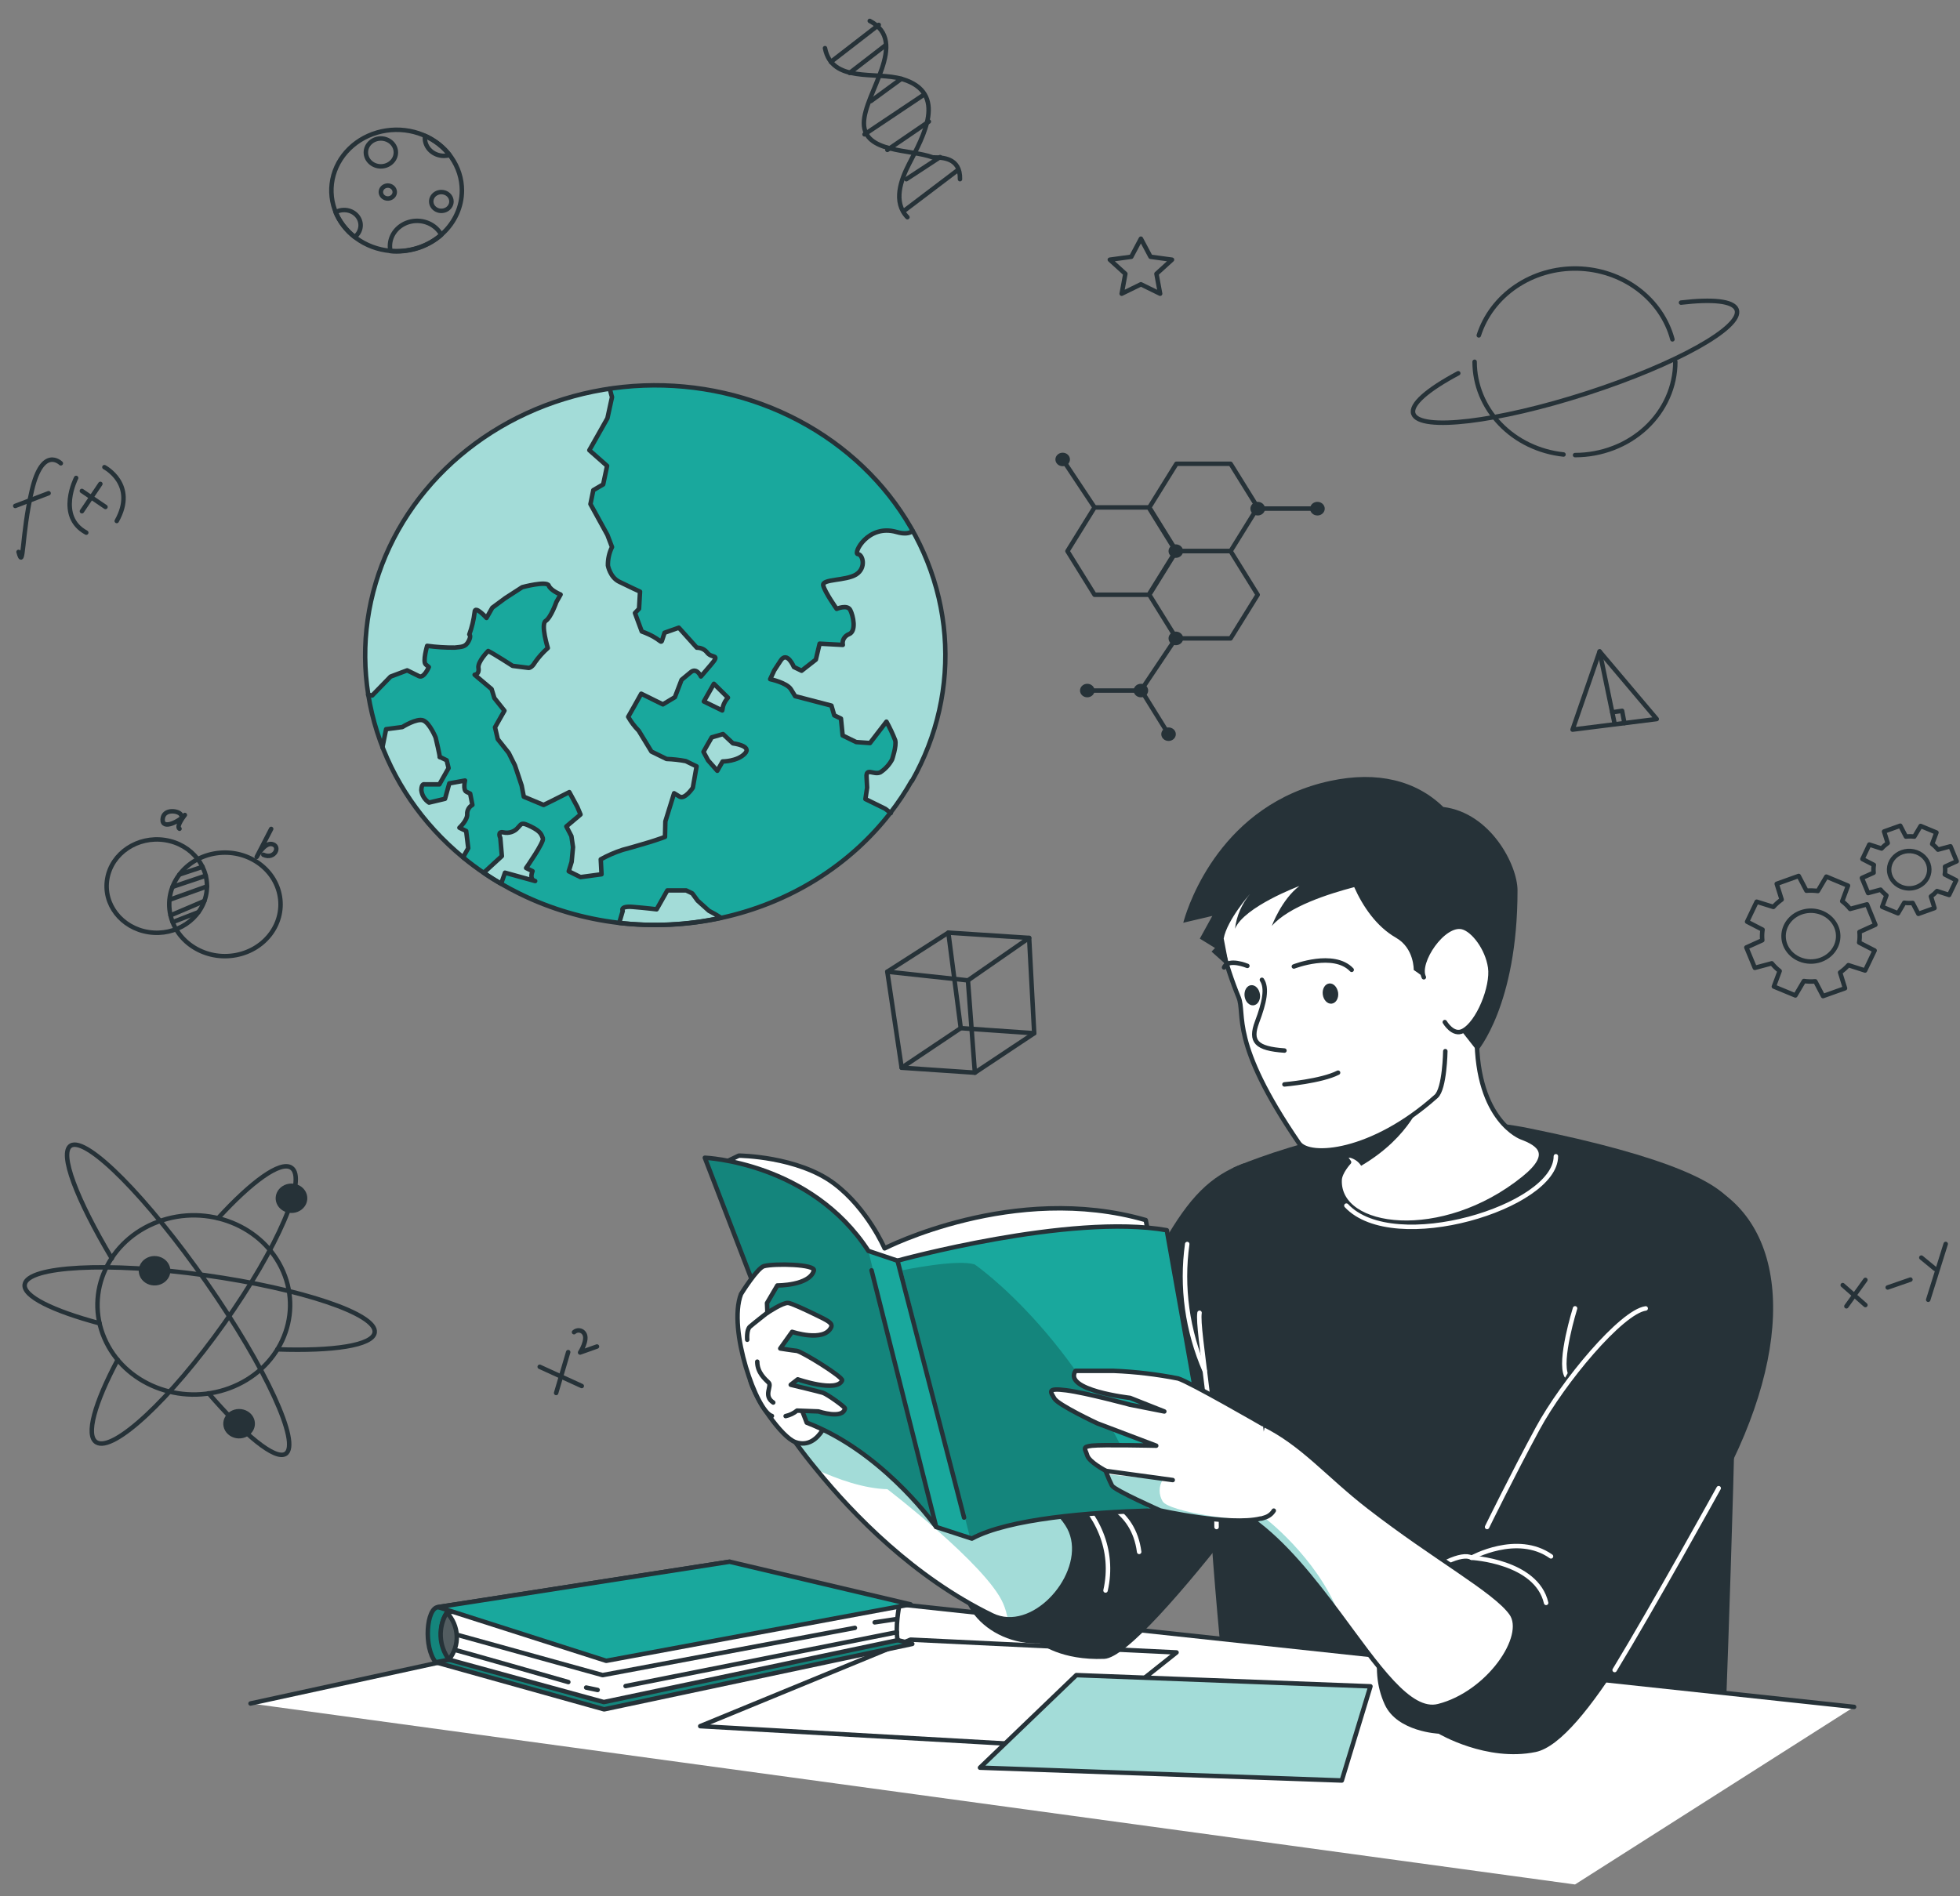 <svg width="652" height="631" viewBox="0 0 652 631" fill="none" xmlns="http://www.w3.org/2000/svg">
<rect x="0" y="0" width="652" height="631" fill="#808080" stroke="none"/>
<path d="M6.171 183.647C7.977 190.31 7.089 178.052 10.623 163.075C14.157 148.098 20.231 154.162 20.231 154.162" stroke="#263238" stroke-width="1.488" stroke-linecap="round" stroke-linejoin="round"/>
<path d="M5.07 168.342L16.162 164.114" stroke="#263238" stroke-width="1.488" stroke-linecap="round" stroke-linejoin="round"/>
<path d="M25.326 159.031C25.326 159.031 18.701 171.845 28.692 177.226" stroke="#263238" stroke-width="1.488" stroke-linecap="round" stroke-linejoin="round"/>
<path d="M34.734 155.444C34.734 155.444 45.688 161.139 38.834 173.354" stroke="#263238" stroke-width="1.488" stroke-linecap="round" stroke-linejoin="round"/>
<path d="M27.238 163.359L35.086 168.684" stroke="#263238" stroke-width="1.488" stroke-linecap="round" stroke-linejoin="round"/>
<path d="M33.388 161.01L27.253 170.108" stroke="#263238" stroke-width="1.488" stroke-linecap="round" stroke-linejoin="round"/>
<path d="M68.632 297.362C70.125 288.897 63.961 280.909 54.865 279.519C45.768 278.13 37.184 283.866 35.691 292.331C34.198 300.796 40.362 308.785 49.459 310.174C58.555 311.563 67.139 305.827 68.632 297.362Z" stroke="#263238" stroke-width="1.488" stroke-linecap="round" stroke-linejoin="round"/>
<path d="M78.533 317.797C88.548 315.886 95.002 306.781 92.948 297.461C90.894 288.141 81.11 282.135 71.095 284.047C61.079 285.958 54.626 295.063 56.68 304.383C58.734 313.703 68.518 319.709 78.533 317.797Z" stroke="#263238" stroke-width="1.488" stroke-linecap="round" stroke-linejoin="round"/>
<path d="M67.367 288.43L59.687 290.978" stroke="#263238" stroke-width="1.488" stroke-linecap="round" stroke-linejoin="round"/>
<path d="M68.438 291.377L57.392 295.093" stroke="#263238" stroke-width="1.488" stroke-linecap="round" stroke-linejoin="round"/>
<path d="M68.851 294.936L56.52 299.35" stroke="#263238" stroke-width="1.488" stroke-linecap="round" stroke-linejoin="round"/>
<path d="M67.979 299.791L56.734 304.574" stroke="#263238" stroke-width="1.488" stroke-linecap="round" stroke-linejoin="round"/>
<path d="M65.99 303.521L57.453 306.824" stroke="#263238" stroke-width="1.488" stroke-linecap="round" stroke-linejoin="round"/>
<path d="M60.222 271.175C59.748 269.751 54.332 268.869 54.103 272.599C53.873 276.329 59.809 273.225 61.492 271.175C61.492 271.175 58.432 275.005 59.717 275.759" stroke="#263238" stroke-width="1.488" stroke-linecap="round" stroke-linejoin="round"/>
<path d="M90.208 275.816L85.404 285.113C85.404 285.113 87.806 280.457 90.376 280.842C93.543 281.369 91.432 286.195 87.607 284.415" stroke="#263238" stroke-width="1.488" stroke-linecap="round" stroke-linejoin="round"/>
<path d="M612.986 427.609L620.529 434.243" stroke="#263238" stroke-width="1.488" stroke-linecap="round" stroke-linejoin="round"/>
<path d="M620.529 425.872L614.21 434.656" stroke="#263238" stroke-width="1.488" stroke-linecap="round" stroke-linejoin="round"/>
<path d="M627.949 428.392L635.506 425.772" stroke="#263238" stroke-width="1.488" stroke-linecap="round" stroke-linejoin="round"/>
<path d="M639.132 418.455L643.722 422.228" stroke="#263238" stroke-width="1.488" stroke-linecap="round" stroke-linejoin="round"/>
<path d="M647.24 413.913L641.427 432.478" stroke="#263238" stroke-width="1.488" stroke-linecap="round" stroke-linejoin="round"/>
<path d="M295.167 323.324L315.469 310.326L342.349 312.077L344.032 343.797L324.296 356.923L299.94 355.272L295.167 323.324Z" stroke="#263238" stroke-width="1.488" stroke-linecap="round" stroke-linejoin="round"/>
<path d="M299.94 355.272L319.6 342.103L344.032 343.797" stroke="#263238" stroke-width="1.488" stroke-linecap="round" stroke-linejoin="round"/>
<path d="M319.6 342.103L315.469 310.326" stroke="#263238" stroke-width="1.488" stroke-linecap="round" stroke-linejoin="round"/>
<path d="M295.167 323.324L321.986 326.214L342.349 312.077" stroke="#263238" stroke-width="1.488" stroke-linecap="round" stroke-linejoin="round"/>
<path d="M321.986 326.214L324.296 356.923" stroke="#263238" stroke-width="1.488" stroke-linecap="round" stroke-linejoin="round"/>
<path d="M532.116 216.762L523.121 242.772L551.118 239.256L532.116 216.762Z" stroke="#263238" stroke-width="1.488" stroke-linecap="round" stroke-linejoin="round"/>
<path d="M532.116 216.762L537.119 240.865" stroke="#263238" stroke-width="1.488" stroke-linecap="round" stroke-linejoin="round"/>
<path d="M536.324 237.007L539.598 236.522L540.362 240.608" stroke="#263238" stroke-width="1.488" stroke-linecap="round" stroke-linejoin="round"/>
<path d="M179.538 454.787L193.522 461.18" stroke="#263238" stroke-width="1.488" stroke-linecap="round" stroke-linejoin="round"/>
<path d="M189.008 449.904L185 463.5" stroke="#263238" stroke-width="1.488" stroke-linecap="round" stroke-linejoin="round"/>
<path d="M190.951 443.27C191.181 443.049 191.462 442.881 191.774 442.779C192.086 442.678 192.419 442.646 192.746 442.686C193.073 442.727 193.386 442.838 193.659 443.011C193.932 443.184 194.157 443.414 194.317 443.682C195.725 445.733 192.971 450.032 192.971 450.032L198.585 448.039" stroke="#263238" stroke-width="1.488" stroke-linecap="round" stroke-linejoin="round"/>
<path d="M289.323 6.954C302.679 13.944 287.38 31.028 287.38 40.994C287.38 50.96 302.679 49.536 310.328 52.383C313.388 52.383 319.508 52.383 319.339 59.616" stroke="#263238" stroke-width="1.488" stroke-linecap="round" stroke-linejoin="round"/>
<path d="M274.437 16.023C276.763 27.796 291.266 23.625 300.17 26.316C315.469 30.943 306.978 45.635 302.419 54.519C299.68 59.815 296.957 67.247 301.853 72.272" stroke="#263238" stroke-width="1.488" stroke-linecap="round" stroke-linejoin="round"/>
<path d="M276.396 20.593L292.322 8.278" stroke="#263238" stroke-width="1.488" stroke-linecap="round" stroke-linejoin="round"/>
<path d="M282.637 24.266L294.632 15.012" stroke="#263238" stroke-width="1.488" stroke-linecap="round" stroke-linejoin="round"/>
<path d="M289.69 33.634L299.818 26.23" stroke="#263238" stroke-width="1.488" stroke-linecap="round" stroke-linejoin="round"/>
<path d="M287.594 44.71L307.391 31.47" stroke="#263238" stroke-width="1.488" stroke-linecap="round" stroke-linejoin="round"/>
<path d="M295.183 49.878L308.982 40.453" stroke="#263238" stroke-width="1.488" stroke-linecap="round" stroke-linejoin="round"/>
<path d="M301.057 69.909L318.299 56.84" stroke="#263238" stroke-width="1.488" stroke-linecap="round" stroke-linejoin="round"/>
<path d="M301.486 59.63L312.73 52.27" stroke="#263238" stroke-width="1.488" stroke-linecap="round" stroke-linejoin="round"/>
<path d="M76.364 461.879C92.792 455.765 100.783 438.415 94.212 423.128C87.641 407.841 68.998 400.405 52.57 406.52C36.142 412.634 28.152 429.983 34.722 445.271C41.293 460.558 59.937 467.994 76.364 461.879Z" stroke="#263238" stroke-width="1.488" stroke-linecap="round" stroke-linejoin="round"/>
<path d="M72.523 405.357C83.691 393.156 93.191 386.251 96.848 388.5C102.417 391.903 92.427 415.138 74.542 440.379C56.658 465.621 37.641 483.332 32.072 479.915C28.401 477.68 31.491 466.831 39.14 452.467" stroke="#263238" stroke-width="1.488" stroke-linecap="round" stroke-linejoin="round"/>
<path d="M33.113 440.323C17.538 436.151 7.594 431.282 8.221 427.396C9.124 421.245 36.035 419.822 68.178 424.306C100.321 428.791 125.594 437.29 124.631 443.412C123.942 447.683 110.862 449.633 92.273 448.979" stroke="#263238" stroke-width="1.488" stroke-linecap="round" stroke-linejoin="round"/>
<path d="M37.197 418.725C25.448 398.993 19.573 383.603 23.551 381.197C28.783 378.051 49.008 398.466 68.728 426.755C88.449 455.043 100.183 480.613 94.966 483.773C91.508 485.852 81.488 477.623 69.386 463.614" stroke="#263238" stroke-width="1.488" stroke-linecap="round" stroke-linejoin="round"/>
<path d="M101.361 401.399C100.79 402.208 99.975 402.842 99.018 403.221C98.06 403.599 97.004 403.705 95.982 403.525C94.96 403.345 94.018 402.887 93.276 402.21C92.533 401.532 92.023 400.665 91.809 399.718C91.596 398.77 91.689 397.786 92.077 396.887C92.464 395.989 93.129 395.218 93.988 394.672C94.846 394.125 95.859 393.827 96.899 393.816C97.939 393.804 98.959 394.08 99.831 394.608C100.412 394.96 100.912 395.415 101.303 395.947C101.694 396.478 101.969 397.077 102.111 397.708C102.253 398.339 102.26 398.99 102.131 399.623C102.003 400.257 101.741 400.86 101.361 401.399Z" fill="#263238"/>
<path d="M83.936 476.413C83.365 477.222 82.55 477.856 81.592 478.234C80.635 478.613 79.579 478.719 78.557 478.539C77.535 478.359 76.593 477.901 75.85 477.224C75.108 476.546 74.598 475.679 74.384 474.732C74.171 473.784 74.264 472.799 74.651 471.901C75.039 471.003 75.704 470.232 76.562 469.685C77.421 469.139 78.434 468.841 79.474 468.83C80.514 468.818 81.534 469.094 82.406 469.622C82.986 469.974 83.487 470.428 83.878 470.96C84.269 471.492 84.544 472.091 84.686 472.722C84.828 473.353 84.835 474.004 84.706 474.637C84.577 475.27 84.316 475.874 83.936 476.413Z" fill="#263238"/>
<path d="M55.816 425.516C55.246 426.326 54.43 426.959 53.473 427.338C52.516 427.716 51.459 427.822 50.438 427.642C49.416 427.462 48.474 427.005 47.731 426.327C46.989 425.649 46.478 424.782 46.265 423.835C46.051 422.888 46.144 421.903 46.532 421.005C46.92 420.107 47.585 419.335 48.443 418.789C49.301 418.242 50.314 417.944 51.354 417.933C52.394 417.922 53.415 418.197 54.286 418.725C55.456 419.438 56.273 420.553 56.56 421.826C56.847 423.1 56.58 424.427 55.816 425.516Z" fill="#263238"/>
<path d="M391.336 212.42H409.358L418.369 197.898L409.358 183.376H391.336L382.325 197.898L391.336 212.42Z" stroke="#263238" stroke-width="1.488" stroke-linecap="round" stroke-linejoin="round"/>
<path d="M388.72 244.296L379.709 229.774H361.687" stroke="#263238" stroke-width="1.488" stroke-linecap="round" stroke-linejoin="round"/>
<path d="M364.104 197.898H382.126L391.137 183.376L382.126 168.841H364.104L355.093 183.376L364.104 197.898Z" stroke="#263238" stroke-width="1.488" stroke-linecap="round" stroke-linejoin="round"/>
<path d="M391.336 183.376H409.358L418.369 168.841L409.358 154.319H391.336L382.325 168.841L391.336 183.376Z" stroke="#263238" stroke-width="1.488" stroke-linecap="round" stroke-linejoin="round"/>
<path d="M391.137 185.626C392.472 185.626 393.554 184.619 393.554 183.376C393.554 182.134 392.472 181.127 391.137 181.127C389.802 181.127 388.72 182.134 388.72 183.376C388.72 184.619 389.802 185.626 391.137 185.626Z" fill="#263238"/>
<path d="M353.502 155.131C354.837 155.131 355.919 154.124 355.919 152.881C355.919 151.639 354.837 150.632 353.502 150.632C352.167 150.632 351.085 151.639 351.085 152.881C351.085 154.124 352.167 155.131 353.502 155.131Z" fill="#263238"/>
<path d="M386.303 244.296C386.303 243.851 386.444 243.416 386.71 243.046C386.976 242.676 387.353 242.388 387.795 242.218C388.237 242.047 388.723 242.003 389.192 242.09C389.66 242.176 390.091 242.391 390.429 242.705C390.767 243.02 390.997 243.421 391.091 243.857C391.184 244.293 391.136 244.746 390.953 245.157C390.77 245.568 390.46 245.919 390.063 246.166C389.665 246.413 389.198 246.545 388.72 246.545C388.403 246.545 388.088 246.487 387.795 246.374C387.502 246.261 387.235 246.095 387.011 245.886C386.786 245.678 386.608 245.43 386.487 245.157C386.365 244.884 386.303 244.591 386.303 244.296Z" fill="#263238"/>
<path d="M361.687 232.024C363.022 232.024 364.104 231.017 364.104 229.774C364.104 228.532 363.022 227.525 361.687 227.525C360.352 227.525 359.27 228.532 359.27 229.774C359.27 231.017 360.352 232.024 361.687 232.024Z" fill="#263238"/>
<path d="M435.81 169.253C435.81 168.805 435.953 168.367 436.221 167.994C436.489 167.622 436.87 167.332 437.315 167.161C437.76 166.99 438.25 166.946 438.723 167.034C439.195 167.123 439.628 167.34 439.968 167.658C440.307 167.976 440.538 168.381 440.63 168.821C440.722 169.261 440.672 169.716 440.485 170.13C440.299 170.543 439.985 170.896 439.583 171.143C439.181 171.39 438.709 171.52 438.227 171.517C437.908 171.517 437.593 171.458 437.299 171.345C437.004 171.231 436.737 171.064 436.512 170.853C436.288 170.643 436.11 170.393 435.989 170.119C435.869 169.844 435.808 169.55 435.81 169.253Z" fill="#263238"/>
<path d="M379.525 232.024C380.86 232.024 381.943 231.017 381.943 229.774C381.943 228.532 380.86 227.525 379.525 227.525C378.19 227.525 377.108 228.532 377.108 229.774C377.108 231.017 378.19 232.024 379.525 232.024Z" fill="#263238"/>
<path d="M415.952 169.253C415.952 168.806 416.095 168.368 416.362 167.996C416.629 167.624 417.009 167.333 417.453 167.162C417.898 166.991 418.387 166.946 418.859 167.033C419.331 167.121 419.764 167.336 420.104 167.653C420.445 167.969 420.676 168.373 420.77 168.812C420.864 169.251 420.816 169.706 420.632 170.12C420.448 170.533 420.136 170.887 419.736 171.136C419.336 171.384 418.866 171.517 418.384 171.517C417.739 171.517 417.121 171.279 416.664 170.854C416.208 170.43 415.952 169.854 415.952 169.253Z" fill="#263238"/>
<path d="M388.72 212.434C388.717 211.985 388.857 211.545 389.123 211.171C389.39 210.796 389.769 210.504 390.214 210.331C390.66 210.158 391.15 210.112 391.623 210.199C392.097 210.286 392.531 210.502 392.872 210.819C393.214 211.136 393.446 211.541 393.539 211.981C393.632 212.422 393.583 212.878 393.397 213.292C393.211 213.707 392.897 214.06 392.494 214.308C392.092 214.555 391.62 214.686 391.137 214.683C390.497 214.679 389.885 214.441 389.432 214.02C388.98 213.599 388.724 213.029 388.72 212.434Z" fill="#263238"/>
<path d="M418.385 169.225H438.227" stroke="#263238" stroke-width="1.488" stroke-linecap="round" stroke-linejoin="round"/>
<path d="M391.137 212.434L379.525 229.774" stroke="#263238" stroke-width="1.488" stroke-linecap="round" stroke-linejoin="round"/>
<path d="M364.104 168.841L353.502 152.881" stroke="#263238" stroke-width="1.488" stroke-linecap="round" stroke-linejoin="round"/>
<path d="M491.926 111.594C494.005 105.056 498.337 99.336 504.256 95.316C510.174 91.296 517.349 89.2 524.674 89.35C531.999 89.501 539.068 91.89 544.79 96.149C550.511 100.408 554.568 106.301 556.335 112.918" stroke="#263238" stroke-width="1.488" stroke-linecap="round" stroke-linejoin="round"/>
<path d="M520.107 151.23C511.967 150.363 504.455 146.739 499.001 141.05C493.547 135.36 490.534 128.003 490.534 120.379" stroke="#263238" stroke-width="1.488" stroke-linecap="round" stroke-linejoin="round"/>
<path d="M557.298 120.379C557.298 128.611 553.785 136.507 547.531 142.33C541.277 148.152 532.794 151.425 523.947 151.429" stroke="#263238" stroke-width="1.488" stroke-linecap="round" stroke-linejoin="round"/>
<path d="M559.195 100.689C569.629 99.45 576.621 100.12 577.707 103.024C579.864 108.804 557.543 121.261 527.848 130.857C498.153 140.452 472.344 143.528 470.171 137.733C469.024 134.644 474.868 129.647 485.088 124.194" stroke="#263238" stroke-width="1.488" stroke-linecap="round" stroke-linejoin="round"/>
<path d="M379.525 79.419L382.723 85.441L389.867 86.409L384.696 91.108L385.92 97.728L379.525 94.596L373.13 97.728L374.354 91.108L369.183 86.409L376.328 85.441L379.525 79.419Z" stroke="#263238" stroke-width="1.488" stroke-linecap="round" stroke-linejoin="round"/>
<path d="M153.653 63.374C153.649 68.729 151.362 73.863 147.295 77.65C143.228 81.438 137.712 83.569 131.959 83.576C131.255 83.576 130.567 83.548 129.893 83.491C125.706 83.121 121.724 81.628 118.432 79.192C115.14 76.756 112.679 73.482 111.349 69.769C110.019 66.056 109.876 62.063 110.938 58.276C112.001 54.489 114.223 51.071 117.334 48.437C120.445 45.802 124.311 44.066 128.463 43.438C132.614 42.811 136.872 43.319 140.719 44.901C144.567 46.484 147.837 49.072 150.133 52.351C152.429 55.631 153.652 59.46 153.653 63.374V63.374Z" stroke="#263238" stroke-width="1.488" stroke-linecap="round" stroke-linejoin="round"/>
<path d="M150.18 67.019C150.183 67.639 149.988 68.246 149.62 68.763C149.252 69.28 148.727 69.683 148.113 69.923C147.498 70.162 146.821 70.226 146.167 70.107C145.513 69.987 144.912 69.69 144.44 69.253C143.967 68.815 143.645 68.257 143.514 67.649C143.383 67.041 143.449 66.411 143.703 65.838C143.957 65.265 144.389 64.775 144.943 64.43C145.496 64.085 146.148 63.901 146.814 63.901C147.704 63.901 148.558 64.229 149.189 64.813C149.819 65.398 150.176 66.191 150.18 67.019V67.019Z" stroke="#263238" stroke-width="1.488" stroke-linecap="round" stroke-linejoin="round"/>
<path d="M119.965 74.963C119.966 75.705 119.791 76.438 119.452 77.11C119.114 77.782 118.62 78.376 118.006 78.85C115.153 76.658 112.956 73.819 111.627 70.607C112.469 70.126 113.439 69.874 114.426 69.88C115.15 69.871 115.869 69.996 116.54 70.247C117.212 70.498 117.823 70.871 118.338 71.344C118.853 71.817 119.262 72.38 119.542 73.001C119.821 73.623 119.965 74.29 119.965 74.963Z" stroke="#263238" stroke-width="1.488" stroke-linecap="round" stroke-linejoin="round"/>
<path d="M146.814 78.138C142.802 81.674 137.484 83.641 131.959 83.633C131.255 83.633 130.566 83.605 129.893 83.548C129.77 83 129.709 82.442 129.71 81.882C129.711 79.99 130.399 78.153 131.662 76.669C132.925 75.186 134.689 74.143 136.669 73.71C138.649 73.276 140.728 73.478 142.569 74.281C144.411 75.085 145.906 76.444 146.814 78.138V78.138Z" stroke="#263238" stroke-width="1.488" stroke-linecap="round" stroke-linejoin="round"/>
<path d="M126.696 55.359C129.45 55.359 131.683 53.281 131.683 50.718C131.683 48.154 129.45 46.077 126.696 46.077C123.941 46.077 121.708 48.154 121.708 50.718C121.708 53.281 123.941 55.359 126.696 55.359Z" stroke="#263238" stroke-width="1.488" stroke-linecap="round" stroke-linejoin="round"/>
<path d="M131.316 63.901C131.316 64.326 131.181 64.742 130.927 65.095C130.673 65.449 130.312 65.725 129.89 65.887C129.468 66.05 129.004 66.092 128.555 66.01C128.107 65.927 127.696 65.722 127.373 65.421C127.05 65.121 126.83 64.737 126.74 64.32C126.651 63.903 126.697 63.471 126.872 63.078C127.047 62.686 127.343 62.35 127.723 62.114C128.103 61.877 128.549 61.751 129.006 61.751C129.31 61.751 129.61 61.807 129.89 61.915C130.171 62.023 130.425 62.181 130.64 62.381C130.854 62.581 131.024 62.818 131.14 63.078C131.257 63.339 131.316 63.619 131.316 63.901Z" stroke="#263238" stroke-width="1.488" stroke-linecap="round" stroke-linejoin="round"/>
<path d="M149.568 51.586C148.961 51.772 148.325 51.863 147.686 51.857C146.851 51.857 146.024 51.703 145.253 51.406C144.481 51.108 143.781 50.671 143.191 50.121C142.601 49.571 142.134 48.918 141.816 48.2C141.498 47.481 141.335 46.711 141.337 45.934C141.321 45.688 141.321 45.44 141.337 45.194C144.614 46.648 147.444 48.846 149.568 51.586V51.586Z" stroke="#263238" stroke-width="1.488" stroke-linecap="round" stroke-linejoin="round"/>
<path d="M648.388 297.798L650.729 292.9L646.935 290.964C647.074 290.102 647.1 289.227 647.011 288.359L650.897 286.593L648.832 281.596L644.67 282.707C644.113 282.009 643.465 281.378 642.743 280.827L644.165 277.012L638.903 274.834L636.807 278.364C635.877 278.258 634.937 278.258 634.007 278.364L632.125 274.748L626.74 276.67L627.949 280.528C627.198 281.056 626.515 281.663 625.914 282.336L621.829 281.012L619.55 285.839L623.344 287.789C623.204 288.651 623.178 289.526 623.267 290.395L619.366 292.146L621.431 297.157L625.593 296.032C626.154 296.731 626.801 297.366 627.52 297.926L626.113 301.727L631.376 303.905L633.456 300.375C634.383 300.505 635.323 300.528 636.256 300.446L638.153 304.076L643.523 302.154L642.33 298.282C643.075 297.759 643.753 297.157 644.349 296.488L648.388 297.798ZM632.385 295.064C631.177 294.564 630.156 293.742 629.45 292.702C628.744 291.662 628.385 290.45 628.419 289.22C628.453 287.99 628.877 286.798 629.64 285.792C630.402 284.787 631.467 284.015 632.701 283.573C633.935 283.131 635.282 283.04 636.572 283.31C637.862 283.581 639.036 284.201 639.947 285.093C640.858 285.984 641.465 287.107 641.69 288.32C641.915 289.532 641.749 290.779 641.213 291.904C640.49 293.41 639.155 294.588 637.501 295.181C635.846 295.773 634.007 295.731 632.385 295.064V295.064Z" stroke="#263238" stroke-width="1.488" stroke-linecap="round" stroke-linejoin="round"/>
<path d="M620.421 322.926L623.604 316.277L618.463 313.629C618.646 312.46 618.677 311.274 618.555 310.098L623.848 307.707L621.079 300.916L615.434 302.439C614.68 301.487 613.801 300.626 612.818 299.876L614.746 294.694L607.54 291.69L604.709 296.474C603.453 296.306 602.18 296.272 600.915 296.374L598.345 291.462L591.032 294.082L592.669 299.321C591.653 300.036 590.729 300.858 589.915 301.77L584.362 300.033L581.18 306.682L586.32 309.33C586.137 310.499 586.106 311.684 586.228 312.86L580.935 315.252L583.75 322.043L589.395 320.534C590.154 321.483 591.032 322.343 592.011 323.097L590.084 328.265L597.244 331.226L600.074 326.428C601.33 326.603 602.604 326.636 603.868 326.528L606.438 331.439L613.751 328.834L612.114 323.581C613.13 322.871 614.054 322.054 614.868 321.146L620.421 322.926ZM598.697 319.21C597.055 318.529 595.667 317.41 594.708 315.994C593.749 314.579 593.263 312.931 593.312 311.258C593.36 309.586 593.94 307.964 594.979 306.599C596.018 305.233 597.469 304.185 599.148 303.587C600.827 302.989 602.66 302.868 604.413 303.24C606.166 303.611 607.761 304.458 608.997 305.673C610.233 306.888 611.053 308.417 611.355 310.067C611.656 311.716 611.426 313.412 610.691 314.939C610.206 315.953 609.511 316.868 608.645 317.632C607.779 318.395 606.76 318.993 605.646 319.389C604.532 319.786 603.345 319.974 602.152 319.944C600.96 319.913 599.786 319.664 598.697 319.21Z" stroke="#263238" stroke-width="1.488" stroke-linecap="round" stroke-linejoin="round"/>
<path d="M303.276 259.814C301.179 263.51 298.812 267.068 296.192 270.463C282.6 288.049 262.627 300.464 239.964 305.412C217.301 310.361 193.478 307.51 172.899 297.385C170.772 296.346 168.691 295.235 166.703 294.068C164.714 292.9 162.771 291.704 160.904 290.423C158.64 288.9 156.468 287.277 154.387 285.583C154.254 285.49 154.131 285.385 154.02 285.269C140.462 274.104 130.553 259.616 125.425 243.459C120.296 227.302 120.154 210.128 125.016 193.9C129.878 177.671 139.547 163.043 152.919 151.685C166.291 140.328 182.826 132.7 200.635 129.673C218.444 126.646 236.81 128.341 253.633 134.566C270.456 140.79 285.058 151.293 295.771 164.874C306.484 178.455 312.876 194.566 314.217 211.367C315.557 228.168 311.792 244.981 303.352 259.885L303.276 259.814Z" fill="#19A89D"/>
<g opacity="0.6">
<path d="M303.276 259.814C301.179 263.51 298.812 267.068 296.192 270.463L294.326 269.039L291.113 267.459L287.732 265.808L288.298 262.006L288.115 258.575C287.916 255.144 290.578 257.949 292.704 256.91C294.363 255.807 295.703 254.339 296.605 252.639C296.605 252.639 298.135 248.068 297.63 246.232C296.807 244.116 295.836 242.052 294.724 240.053L289.247 247.172L284.657 246.844L280.312 244.709L279.746 239.085L277.512 238.003L276.579 234.771L264.508 231.625L263.131 229.376C261.755 227.126 256.201 225.973 256.201 225.973L257.563 223.04L259.704 219.766C261.862 216.491 264.095 221.93 264.095 221.93L266.65 223.168L271.393 219.467L272.647 214.156L280.373 214.569C280.222 213.851 280.34 213.105 280.707 212.458C281.075 211.81 281.67 211.299 282.393 211.01C284.963 210.07 283.831 204.874 282.852 202.952C281.873 201.03 278.262 202.582 278.262 202.582C278.262 202.582 274.33 197.015 273.795 194.794C273.259 192.573 281.291 193.371 284.733 191.135C288.176 188.9 286.998 184.458 285.315 184.359C283.632 184.259 288.604 174.251 298.166 176.998C300.828 177.767 302.511 177.497 303.551 176.642C310.725 189.496 314.447 203.776 314.399 218.26C314.351 232.744 310.535 247.001 303.276 259.814Z" fill="white"/>
<path d="M236.374 221.303L233.1 225.133C233.1 225.133 231.708 222.044 229.719 223.709L226.659 226.243L224.441 232.024L220.463 234.415L218.03 233.234L215.736 232.095L213.242 230.87L210.855 235.141L208.912 238.558C209.859 240.236 211.037 241.791 212.416 243.185L216.638 250.119L221.779 252.539C223.922 252.613 226.056 252.851 228.158 253.251L231.692 254.973L230.438 262.092C230.438 262.092 227.776 266.121 226.001 265.01L224.211 263.914L221.304 273.282L221.182 278.436C221.182 278.436 219.453 279.105 217.709 279.646C215.965 280.187 217.067 279.902 213.41 280.956C209.754 282.009 210.044 281.966 207.076 282.749C204.546 283.574 202.112 284.632 199.809 285.91L200.069 290.864L193.078 291.818L189.161 289.882L190.125 286.75L190.584 281.852L190.049 278.194L188.366 274.962L193.078 270.99L192.038 268.498L189.36 263.544L183.7 266.391L180.793 267.815L174.214 265.067L173.495 261.351L171.292 254.674L169.242 250.517L165.601 245.933L164.683 241.989L166.733 238.373L167.819 236.465L164.469 232.266L163.551 229.276L157.906 224.507C157.906 224.507 159.543 224.407 159.176 222.286C158.808 220.164 162.404 216.591 162.404 216.591C164.438 217.587 170.543 221.545 170.543 221.545L175.882 222.229C175.882 222.229 176.953 222.229 177.993 220.349C179.208 218.621 180.636 217.03 182.246 215.609C182.246 215.609 179.783 207.65 181.542 206.582C183.302 205.515 185.092 200.304 185.092 200.304L186.499 197.813C186.499 197.813 183.179 196.46 182.552 194.823C181.925 193.186 173.74 195.364 173.74 195.364L168.095 199.008L163.643 202.212L161.715 205.614C161.715 205.614 157.783 201.215 157.768 203.678C157.468 206.203 156.873 208.69 155.993 211.095C155.993 211.095 156.804 211.494 155.733 213.402C154.662 215.31 153.5 215.21 151.144 215.48C148.072 215.509 145.003 215.314 141.964 214.897C141.964 214.897 140.434 220.164 141.49 221.075L142.53 221.958C142.53 221.958 140.893 225.788 139.272 224.991L135.325 223.054L129.802 225.133L123.682 231.426L122.321 231.169C118.57 207.76 124.902 183.918 139.94 164.83C154.978 145.741 177.505 132.949 202.624 129.234C202.976 130.657 203.359 131.996 203.359 131.996L201.829 139.029L199.871 142.502L198.188 145.478L195.816 149.664L201.89 154.874L200.59 161.039L197.3 162.961L196.352 167.588L201.997 177.852L203.527 181.882C202.582 183.81 202.117 185.913 202.165 188.032C202.165 188.032 202.854 191.876 205.868 193.399C208.882 194.922 212.844 196.716 212.844 196.716L212.523 202.411L211.161 203.835L213.425 209.971C220.325 212.491 219.667 214.598 220.325 212.491L220.998 210.398L225.695 208.818L231.677 215.466C232.373 215.458 233.06 215.612 233.675 215.916C234.29 216.219 234.813 216.662 235.196 217.203C236.94 219.253 239.663 217.474 236.374 221.303Z" fill="white"/>
<path d="M155.29 270.89C155.458 272.912 152.704 275.446 152.704 275.446L154.953 276.542L155.642 282.237L153.943 285.255C141.91 275.363 132.732 262.823 127.247 248.78L128.471 242.744L133.871 242.032C133.871 242.032 138.706 239.042 140.848 239.84C142.989 240.637 144.948 245.534 144.948 245.534C144.948 245.534 146.478 252.14 146.279 252.012H146.187H146.309L148.512 253.094L149.14 255.699L146.08 261.109H141.154C141.154 261.109 140.174 260.625 140.083 263.003C140.162 263.828 140.432 264.627 140.873 265.347C141.313 266.067 141.915 266.69 142.638 267.174L147.962 265.907L149.384 260.782L154.617 259.828C154.617 259.828 153.867 262.974 155.091 263.572L156.33 264.185L157.064 267.943C156.516 268.246 156.064 268.678 155.752 269.195C155.441 269.712 155.281 270.297 155.29 270.89Z" fill="white"/>
<path d="M180.594 278.948C180.12 277.724 179.921 276.656 176.662 275.062C173.403 273.467 173.602 274.036 172.317 275.361C171.764 276.042 171.008 276.557 170.144 276.843C169.279 277.129 168.343 277.173 167.452 276.969C165.31 276.528 166.427 278.777 166.427 278.777L166.947 284.856L160.904 290.409C162.771 291.69 164.704 292.905 166.703 294.053L167.988 290.38L178.024 293.114C175.897 292.53 177.152 289.825 177.152 289.825L175.01 288.772C175.01 288.772 181.068 280.144 180.594 278.948Z" fill="white"/>
<path d="M243.809 247.342L240.52 244.253L236.756 245.349L235.226 248.197L234.079 250.247L235.609 253.094L238.669 256.554L240.413 253.45C240.413 253.45 245.262 253.45 247.802 250.845C250.342 248.239 243.809 247.342 243.809 247.342Z" fill="white"/>
<path d="M234.14 233.405L240.26 236.394L240.504 235.056C240.823 233.984 241.387 232.988 242.157 232.138L237.475 227.525L234.14 233.405Z" fill="white"/>
<path d="M232.06 299.677L230.3 297.271L228.25 296.274H221.993L218.428 302.567C218.428 302.567 215.017 302.14 210.534 301.77C206.051 301.4 207.153 303.122 207.153 303.122L205.99 307.08C217.3 308.376 228.767 307.803 239.862 305.386C238.572 304.549 237.234 303.779 235.854 303.08L232.06 299.677Z" fill="white"/>
</g>
<path d="M303.276 259.814C301.179 263.51 298.812 267.068 296.192 270.463C282.6 288.049 262.627 300.464 239.964 305.412C217.301 310.361 193.478 307.51 172.899 297.385C170.772 296.346 168.691 295.235 166.703 294.068C164.714 292.9 162.771 291.704 160.904 290.423C158.64 288.9 156.468 287.277 154.387 285.583C154.254 285.49 154.131 285.385 154.02 285.269V285.269C140.462 274.104 130.553 259.616 125.425 243.459C120.296 227.302 120.154 210.128 125.016 193.9C129.878 177.671 139.547 163.043 152.919 151.685C166.291 140.328 182.826 132.7 200.635 129.673C218.444 126.646 236.81 128.341 253.633 134.566C270.456 140.79 285.058 151.293 295.771 164.874C306.484 178.455 312.876 194.566 314.217 211.367C315.557 228.168 311.792 244.981 303.352 259.885L303.276 259.814Z" stroke="#263238" stroke-width="1.488" stroke-linecap="round" stroke-linejoin="round"/>
<path d="M239.862 305.386C228.767 307.803 217.3 308.376 205.99 307.08L207.153 303.122C207.153 303.122 206.051 301.4 210.534 301.77C215.017 302.14 218.428 302.567 218.428 302.567L221.993 296.274H228.25L230.3 297.271L232.06 299.677L235.854 303.08C237.234 303.779 238.572 304.549 239.862 305.386Z" stroke="#263238" stroke-width="1.488" stroke-linecap="round" stroke-linejoin="round"/>
<path d="M303.612 176.657C302.572 177.511 300.889 177.781 298.227 177.013C288.665 174.265 283.708 184.259 285.376 184.373C287.044 184.487 288.222 188.986 284.795 191.15C281.368 193.314 273.32 192.573 273.856 194.809C274.391 197.044 278.323 202.596 278.323 202.596C278.323 202.596 281.842 201.059 282.836 202.966C283.831 204.874 284.963 210.085 282.393 211.024C281.67 211.313 281.075 211.824 280.707 212.472C280.34 213.12 280.222 213.865 280.373 214.584L272.647 214.171L271.393 219.481L266.65 223.183L264.095 221.944C264.095 221.944 261.862 216.506 259.704 219.78L257.563 223.054L256.201 225.987C256.201 225.987 261.755 227.14 263.131 229.39L264.508 231.639L276.579 234.786L277.512 238.017L279.746 239.099L280.312 244.723L284.81 246.915L289.4 247.243L294.877 240.124C295.989 242.123 296.96 244.187 297.783 246.303C298.319 248.14 296.758 252.71 296.758 252.71C295.856 254.411 294.516 255.878 292.857 256.981C290.669 258.02 287.992 255.215 288.268 258.646L288.451 262.078L287.885 265.879L291.266 267.53L294.479 269.111L296.345 270.534" stroke="#263238" stroke-width="1.488" stroke-linecap="round" stroke-linejoin="round"/>
<path d="M122.443 231.169L123.804 231.426L129.924 225.133L135.447 223.054L139.394 224.991C141.016 225.788 142.653 221.958 142.653 221.958L141.612 221.076C140.557 220.164 142.087 214.897 142.087 214.897C145.125 215.314 148.195 215.509 151.266 215.48C153.683 215.21 154.831 215.295 155.856 213.402C156.881 211.508 156.116 211.096 156.116 211.096C156.995 208.69 157.59 206.203 157.89 203.678C157.89 201.215 161.838 205.614 161.838 205.614L163.765 202.212L168.079 199.023L173.725 195.378C173.725 195.378 181.91 193.186 182.537 194.837C183.164 196.489 186.484 197.827 186.484 197.827L185.076 200.318C185.076 200.318 183.271 205.5 181.527 206.597C179.783 207.693 182.231 215.623 182.231 215.623C180.62 217.044 179.193 218.635 177.978 220.364C176.907 222.271 175.867 222.243 175.867 222.243L170.527 221.56C170.527 221.56 164.408 217.602 162.388 216.605C162.388 216.605 158.793 220.179 159.16 222.3C159.527 224.421 157.89 224.521 157.89 224.521L163.536 229.29L164.454 232.28L167.804 236.48L166.718 238.387L164.668 242.004L165.586 245.947L169.227 250.531L171.292 254.674L173.526 261.38L174.245 265.096L180.823 267.843L183.73 266.42L189.391 263.572L192.068 268.527L193.108 271.018L188.396 274.99L190.079 278.222L190.615 281.881L190.156 286.778L189.192 289.911L193.108 291.847L200.1 290.907L199.84 285.938C202.142 284.661 204.577 283.602 207.107 282.778C210.075 281.995 209.784 282.038 213.441 280.984C217.097 279.931 215.98 280.215 217.74 279.674C219.499 279.133 221.212 278.464 221.212 278.464L221.335 273.31L224.242 263.943L226.032 265.039C227.806 266.149 230.468 262.12 230.468 262.12L231.723 255.002L228.112 253.251C226.01 252.851 223.877 252.613 221.733 252.539L216.699 250.076L212.477 243.143C211.098 241.748 209.92 240.193 208.973 238.516L210.916 235.099L213.303 230.828L215.797 232.052L218.091 233.191L220.524 234.373L224.502 231.981L226.72 226.201L229.78 223.667C231.769 221.987 233.161 225.09 233.161 225.09L236.435 221.261C239.724 217.431 237.001 219.211 235.318 217.246C234.935 216.705 234.412 216.262 233.797 215.958C233.183 215.655 232.495 215.5 231.799 215.509L225.817 208.86L221.059 210.54L220.386 212.633C219.728 214.74 220.386 212.633 213.487 210.113L211.222 203.977L212.584 202.553L212.905 196.859C212.905 196.859 208.943 195.051 205.929 193.542C202.915 192.032 202.227 188.174 202.227 188.174C202.178 186.055 202.644 183.953 203.588 182.024L202.058 177.995L196.413 167.73L197.361 163.103L200.651 161.181L201.951 155.017L196.046 149.806L198.417 145.62L200.1 142.645L202.058 139.171L203.588 132.138C203.588 132.138 203.206 130.828 202.854 129.376" stroke="#263238" stroke-width="1.488" stroke-linecap="round" stroke-linejoin="round"/>
<path d="M154.463 285.568C154.345 285.441 154.211 285.327 154.066 285.227V285.227L155.764 282.208L155.075 276.514L152.826 275.417C152.826 275.417 155.58 272.883 155.412 270.862C155.382 270.258 155.527 269.659 155.831 269.126C156.135 268.592 156.587 268.144 157.141 267.829L156.406 264.071L155.167 263.458C153.943 262.861 154.693 259.714 154.693 259.714L149.461 260.668L148.038 265.793L142.714 267.06C141.992 266.576 141.39 265.953 140.949 265.233C140.508 264.514 140.239 263.714 140.159 262.889C140.251 260.511 141.23 260.996 141.23 260.996H146.156L149.216 255.586L148.589 252.98L146.386 251.898" stroke="#263238" stroke-width="1.488" stroke-linecap="round" stroke-linejoin="round"/>
<path d="M146.248 251.898C146.493 252.026 144.917 245.42 144.917 245.42C144.917 245.42 142.959 240.594 140.817 239.726C138.675 238.857 133.84 241.918 133.84 241.918L128.44 242.63L127.216 248.666" stroke="#263238" stroke-width="1.488" stroke-linecap="round" stroke-linejoin="round"/>
<path d="M167.988 290.38L166.703 294.053C164.663 292.896 162.73 291.681 160.904 290.409L166.947 284.856L166.427 278.777C166.427 278.777 165.31 276.528 167.452 276.969C168.343 277.173 169.279 277.129 170.144 276.843C171.008 276.557 171.764 276.042 172.317 275.361C173.572 274.036 173.419 273.467 176.662 275.062C179.905 276.656 180.12 277.724 180.594 278.948C181.068 280.173 175.01 288.814 175.01 288.814L177.152 289.868C177.152 289.868 175.897 292.573 178.024 293.157L167.988 290.38Z" stroke="#263238" stroke-width="1.488" stroke-linecap="round" stroke-linejoin="round"/>
<path d="M236.756 245.349L240.52 244.253L243.809 247.342C243.809 247.342 250.311 248.125 247.771 250.759C245.232 253.393 240.382 253.365 240.382 253.365L238.607 256.468L235.548 253.009L234.018 250.161L235.165 248.111L236.756 245.349Z" stroke="#263238" stroke-width="1.488" stroke-linecap="round" stroke-linejoin="round"/>
<path d="M242.157 232.138C241.387 232.988 240.823 233.984 240.504 235.056L240.26 236.394L234.14 233.405L237.475 227.525L242.157 232.138Z" stroke="#263238" stroke-width="1.488" stroke-linecap="round" stroke-linejoin="round"/>
<path d="M574.158 567.956C565.958 574.305 502.788 614.652 412.647 608.146C407.798 569.963 389.301 413.102 410.337 388.501C410.337 388.501 461.374 365.85 508.388 375.36C555.401 384.87 573.699 393.982 577.049 401.869C579.589 407.834 575.963 518.91 574.158 567.956Z" fill="#263238"/>
<path d="M506.827 392.117C479.748 413.942 444.867 409.329 445.632 392.572C445.754 389.953 448.768 386.707 448.768 386.707L447.712 385.198L443.123 378.748C439.772 373.922 435.58 367.857 432.658 363.444C430.21 359.685 491.238 324.748 491.238 344.836C491.238 373.139 506.169 378.464 506.169 378.464C511.799 380.571 517.047 383.902 506.827 392.117Z" fill="white" stroke="#263238" stroke-width="1.488" stroke-linecap="round" stroke-linejoin="round"/>
<path d="M523.947 435.34C523.947 435.34 518.485 452.765 521.071 457.763" stroke="white" stroke-width="1.488" stroke-linecap="round" stroke-linejoin="round"/>
<path d="M517.567 384.742C517.567 401.556 463.669 418.028 447.881 401.157" stroke="white" stroke-width="1.488" stroke-linecap="round" stroke-linejoin="round"/>
<path d="M473.231 365.337C473.231 365.337 469.62 378.008 452.792 387.902C451.989 386.62 450.693 385.669 449.166 385.24C448.659 385.163 448.143 385.163 447.636 385.24L443.046 378.791C451.751 372.954 473.231 365.337 473.231 365.337Z" fill="#263238"/>
<path d="M480.789 349.762C480.789 349.762 480.605 362.262 477.729 364.81C456.387 383.859 435.519 385.368 432.077 380.343C408.899 346.516 414.376 337.632 412.02 331.838C407.843 321.673 402.718 305.073 404.983 295.022C410.031 272.57 455.469 255.158 479.396 277.738C490.871 288.544 494.496 311.992 492.079 331.525" fill="white"/>
<path d="M480.789 349.762C480.789 349.762 480.605 362.262 477.729 364.81C456.387 383.859 435.519 385.368 432.077 380.343C408.899 346.516 414.376 337.632 412.02 331.838C407.843 321.673 402.718 305.073 404.983 295.022C410.031 272.57 455.469 255.158 479.396 277.738C490.871 288.544 494.496 311.992 492.079 331.525" stroke="#263238" stroke-width="1.488" stroke-linecap="round" stroke-linejoin="round"/>
<path d="M414.942 321.388C414.942 321.388 408.562 318.726 407.186 321.901" stroke="#263238" stroke-width="1.488" stroke-linecap="round" stroke-linejoin="round"/>
<path d="M430.409 321.588C430.409 321.588 443.674 316.42 449.64 322.698" stroke="#263238" stroke-width="1.488" stroke-linecap="round" stroke-linejoin="round"/>
<path d="M445.142 330.343C445.356 332.194 444.393 333.803 442.97 333.959C441.547 334.116 440.231 332.706 440.017 330.856C439.803 329.005 440.767 327.382 442.19 327.239C443.612 327.097 444.867 328.492 445.142 330.343Z" fill="#263238"/>
<path d="M419.134 330.898C419.364 332.749 418.384 334.372 416.962 334.514C415.539 334.657 414.223 333.276 414.009 331.425C413.795 329.574 414.759 327.951 416.181 327.809C417.604 327.667 418.889 329.048 419.134 330.898Z" fill="#263238"/>
<path d="M419.777 326.029C421.628 328.805 420.618 333.546 418.17 340.053C415.722 346.559 417.88 348.908 427.273 349.563" fill="white"/>
<path d="M419.777 326.029C421.628 328.805 420.618 333.546 418.17 340.053C415.722 346.559 417.88 348.908 427.273 349.563" stroke="#263238" stroke-width="1.488" stroke-linecap="round" stroke-linejoin="round"/>
<path d="M427.273 360.824C427.273 360.824 439.512 359.785 445.112 356.923" stroke="#263238" stroke-width="1.488" stroke-linecap="round" stroke-linejoin="round"/>
<path d="M504.808 296.274C504.808 287.818 495.843 270.463 480.115 268.513C471.074 259.714 458.192 256.482 442.557 259.828C406.421 267.545 395.421 300.745 393.845 306.24C393.692 306.753 393.615 307.037 393.615 307.037L403.284 304.76L399.123 312.319L404.187 315.437L403.024 316.633L408.899 321.901L407.063 312.277C408.195 306.069 415.875 297.385 415.875 297.385C413.072 300.766 411.326 304.8 410.827 309.045C413.886 301.656 432.245 294.808 432.245 294.808C426.294 299.307 423.066 308.105 423.066 308.105C428.726 301.613 441.991 297.413 450.481 295.178C453.342 301.599 457.886 308.305 464.373 312.02C470.492 315.523 470.278 322.755 470.278 322.755C476.862 327.014 481.713 333.213 484.047 340.352L491.452 349.776C491.452 349.776 504.808 334.529 504.808 296.274Z" fill="#263238"/>
<path d="M473.644 325.175C471.166 320.235 480.161 306.852 486.541 308.504C490.121 309.443 494.802 315.523 495.72 321.901C496.638 328.279 491.788 340.408 486.617 343.042C483.328 344.751 480.62 340.095 480.62 340.095" fill="white"/>
<path d="M473.644 325.175C471.166 320.235 480.161 306.852 486.541 308.504C490.121 309.443 494.802 315.523 495.72 321.901C496.638 328.279 491.788 340.408 486.617 343.042C483.328 344.751 480.62 340.095 480.62 340.095" stroke="#263238" stroke-width="1.488" stroke-linecap="round" stroke-linejoin="round"/>
<path d="M83.339 566.817L256.201 529.203L616.765 567.956L523.931 627.038L83.339 566.817Z" fill="white"/>
<path d="M83.339 566.817L256.201 529.203L616.765 567.956" fill="white"/>
<path d="M83.339 566.817L256.201 529.203L616.765 567.956" stroke="#263238" stroke-width="1.488" stroke-linecap="round" stroke-linejoin="round"/>
<path d="M232.931 574.362L302.908 545.575L391.382 549.832L352.033 581.139L232.931 574.362Z" fill="white" stroke="#263238" stroke-width="1.488" stroke-linecap="round" stroke-linejoin="round"/>
<path d="M413.749 387.077C391.305 395.619 386.471 414.824 348.331 490.721C348.331 490.721 331.395 493.953 322.323 513.101C313.25 532.25 328.442 547.369 345.929 546.857C345.929 546.857 352.951 552.551 367.347 551.968C381.744 551.384 445.372 460.781 445.372 460.781L413.749 387.077Z" fill="#263238"/>
<path d="M355.016 495.177C365.052 503.491 370.82 515.692 367.76 529.217" stroke="white" stroke-width="1.488" stroke-linecap="round" stroke-linejoin="round"/>
<path d="M364.701 499.177C364.701 499.177 377.032 501.683 378.944 516.376" stroke="white" stroke-width="1.488" stroke-linecap="round" stroke-linejoin="round"/>
<path d="M400.775 456.182C394.949 442.806 392.936 428.255 394.931 413.942" stroke="white" stroke-width="1.488" stroke-linecap="round" stroke-linejoin="round"/>
<path d="M399.031 436.82C398.098 442.8 404.738 474.633 404.692 508.104" stroke="white" stroke-width="1.488" stroke-linecap="round" stroke-linejoin="round"/>
<path d="M566.799 393.37C594.872 406.496 598.207 446.886 571.725 495.177C553.015 529.26 527.19 579.587 510.851 582.961C494.512 586.335 478.57 576.868 478.57 576.868C478.57 576.868 464.801 576.27 460.64 567.158C449.258 542.258 478.188 510.795 489.509 518.326C489.509 518.326 525.859 444.764 532.484 440.123" fill="#263238"/>
<path d="M458.039 552.025C454.321 534.841 483.389 514.568 489.509 518.326C489.509 518.326 511.096 519.451 514.324 533.346" stroke="white" stroke-width="1.488" stroke-linecap="round" stroke-linejoin="round"/>
<path d="M537.119 555.683C549.756 534.94 571.725 495.177 571.725 495.177" stroke="white" stroke-width="1.488" stroke-linecap="round" stroke-linejoin="round"/>
<path d="M489.509 518.326C489.509 518.326 504.64 509.898 515.945 517.87" stroke="white" stroke-width="1.488" stroke-linecap="round" stroke-linejoin="round"/>
<path d="M494.68 508.09C494.68 508.09 503.033 491.006 511.509 475.345C519.984 459.685 539.383 436.493 547.446 435.368" stroke="white" stroke-width="1.488" stroke-linecap="round" stroke-linejoin="round"/>
<path d="M335.235 538.799C333.418 538.716 331.643 538.264 330.033 537.475C304.025 524.847 283.8 503.975 271.622 488.998C266.888 483.274 262.53 477.288 258.572 471.074L264.814 446.188C264.814 446.188 270.689 460.425 294.295 474.42C317.901 488.415 345.944 493.027 355.016 507.164C363.048 519.479 348.897 539.411 335.235 538.799Z" fill="white"/>
<path opacity="0.4" d="M335.235 538.799C334.945 536.998 334.431 535.236 333.705 533.545C328.243 520.818 295.198 495.519 295.198 495.519C287.334 495.291 278.69 492.244 271.653 488.998C266.908 483.275 262.54 477.289 258.572 471.074L264.814 446.188C264.814 446.188 270.689 460.425 294.295 474.42C317.901 488.415 345.944 493.027 355.016 507.164C363.048 519.479 348.897 539.411 335.235 538.799Z" fill="#19A89D"/>
<path d="M335.235 538.799C333.418 538.716 331.643 538.264 330.033 537.475C304.025 524.847 283.8 503.975 271.622 488.998C266.888 483.274 262.53 477.288 258.572 471.074L264.814 446.188C264.814 446.188 270.689 460.425 294.295 474.42C317.901 488.415 345.944 493.027 355.016 507.164C363.048 519.479 348.897 539.411 335.235 538.799Z" stroke="#263238" stroke-width="1.488" stroke-linecap="round" stroke-linejoin="round"/>
<path d="M276.334 469.565C276.334 469.565 273.106 482.834 264.6 479.858C260.01 478.249 251.168 465.493 249.5 459.058L276.334 469.565Z" fill="white" stroke="#263238" stroke-width="1.488" stroke-linecap="round" stroke-linejoin="round"/>
<path d="M238.837 387.86L245.782 384.528C245.782 384.528 265.411 384.685 277.589 393.896C288.65 402.268 294.265 415.38 294.265 415.38C294.265 415.38 337.239 393.298 381.132 405.969L399.031 498.807L316.739 503.819L265.38 458.418L238.837 387.86Z" fill="white" stroke="#263238" stroke-width="1.488" stroke-linecap="round" stroke-linejoin="round"/>
<path d="M404.692 502.523C404.692 502.523 395.038 502.253 382.126 502.651C362.605 503.221 335.633 505.271 323.302 511.948L322.72 511.763L311.43 508.09L311.2 507.777C309.12 504.929 292.337 482.506 268.364 473.38L234.461 385.226C234.461 385.226 269.649 386.65 288.879 416.234L298.533 419.48C298.533 419.48 355.98 403.649 388.138 409.343L404.692 502.523Z" fill="#19A89D"/>
<path opacity="0.3" d="M311.2 507.791C309.12 504.943 292.337 482.52 268.364 473.395L234.461 385.24C234.461 385.24 269.649 386.664 288.879 416.248L311.2 507.791Z" fill="black" fill-opacity="0.7"/>
<path opacity="0.3" d="M382.126 502.651C362.605 503.221 335.633 505.271 323.302 511.948L322.72 511.763L300.17 422.669C300.17 422.669 318.62 418.811 324.296 420.761C324.281 420.79 361.794 446.544 382.126 502.651Z" fill="black" fill-opacity="0.7"/>
<path d="M404.692 502.523C404.692 502.523 395.038 502.253 382.126 502.651C362.605 503.221 335.633 505.271 323.302 511.948L322.72 511.763L311.43 508.09L311.2 507.777C309.12 504.929 292.337 482.506 268.364 473.38L234.461 385.226C234.461 385.226 269.649 386.65 288.879 416.234L298.533 419.48C298.533 419.48 355.98 403.649 388.138 409.343L404.692 502.523Z" stroke="#263238" stroke-width="1.488" stroke-linecap="round" stroke-linejoin="round"/>
<path d="M298.564 419.494L320.701 504.958" stroke="#263238" stroke-width="1.488" stroke-linecap="round" stroke-linejoin="round"/>
<path d="M311.43 508.104L289.92 422.697" stroke="#263238" stroke-width="1.488" stroke-linecap="round" stroke-linejoin="round"/>
<path d="M256.782 471.145C251.871 469.878 241.973 442.415 246.501 430.585C246.501 430.585 251.887 421.886 254.151 421.288C257.578 420.363 271.408 420.633 270.735 422.797C269.205 427.808 258.588 427.723 258.588 427.723L255.145 433.589L255.283 436.82C255.283 436.82 260.286 433.432 262.122 433.532C263.07 433.532 267.966 435.809 271.852 437.717C275.172 439.354 277.206 440.251 276.441 441.732C273.978 446.658 263.499 443.156 263.499 443.156L259.551 448.694C259.551 448.694 263.361 449.306 265.028 449.477C266.696 449.648 280.542 458.232 280.128 459.3C278.491 463.486 265.365 458.959 265.365 458.959L263.04 460.767C263.04 460.767 272.708 463.087 273.749 463.429C275.279 463.956 281.169 468.17 281.077 468.654C280.373 472.355 272.25 469.636 272.25 469.636L265.136 469.366C264.052 470.255 262.748 470.881 261.341 471.188" fill="white"/>
<path d="M256.782 471.145C251.871 469.878 241.973 442.415 246.501 430.585C246.501 430.585 251.887 421.886 254.151 421.288C257.578 420.363 271.408 420.633 270.735 422.797C269.205 427.808 258.588 427.723 258.588 427.723L255.145 433.589L255.283 436.82C255.283 436.82 260.286 433.432 262.122 433.532C263.07 433.532 267.966 435.809 271.852 437.717C275.172 439.354 277.206 440.251 276.441 441.732C273.978 446.658 263.499 443.156 263.499 443.156L259.551 448.694C259.551 448.694 263.361 449.306 265.028 449.477C266.696 449.648 280.542 458.232 280.128 459.3C278.491 463.486 265.365 458.959 265.365 458.959L263.04 460.767C263.04 460.767 272.708 463.087 273.749 463.429C275.279 463.956 281.169 468.17 281.077 468.654C280.373 472.355 272.25 469.636 272.25 469.636L265.136 469.366C264.052 470.255 262.748 470.881 261.341 471.188" stroke="#263238" stroke-width="1.488" stroke-linecap="round" stroke-linejoin="round"/>
<path d="M255.222 436.82C255.222 436.82 250.632 440.408 249.454 441.447C248.276 442.486 248.567 445.789 248.567 445.789" stroke="#263238" stroke-width="1.488" stroke-linecap="round" stroke-linejoin="round"/>
<path d="M251.902 453.079C251.902 456.695 254.503 458.887 255.696 460.055C256.889 461.222 253.784 464.397 257.226 466.675" stroke="#263238" stroke-width="1.488" stroke-linecap="round" stroke-linejoin="round"/>
<path d="M478.509 567.699C468.794 570.162 458.238 554.274 445.356 536.934C436.85 525.544 427.334 513.4 416.395 505.613C415.523 505 414.636 504.402 413.749 503.833L420.144 473.936C433.423 480.413 441.654 490.792 455.438 501.455C477.622 518.639 497.281 529.189 502.727 536.791C508.173 544.394 495.154 563.471 478.509 567.699Z" fill="white"/>
<path opacity="0.4" d="M445.356 536.919C436.85 525.53 427.334 513.386 416.396 505.598C417.837 505.667 419.278 505.463 420.633 505C420.633 505 437.921 518.056 445.356 536.919Z" fill="#19A89D"/>
<path d="M478.509 567.699C468.794 570.162 458.238 554.274 445.356 536.934C436.85 525.544 427.334 513.4 416.395 505.613C415.523 505 414.636 504.402 413.749 503.833L420.144 473.936C433.423 480.413 441.654 490.792 455.438 501.455C477.622 518.639 497.281 529.189 502.727 536.791C508.173 544.394 495.154 563.471 478.509 567.699Z" stroke="#263238" stroke-width="1.488" stroke-linecap="round" stroke-linejoin="round"/>
<path d="M423.724 502.651C423.059 503.757 421.964 504.582 420.664 504.958C420.318 505.084 419.966 505.193 419.608 505.285H419.318C409.052 507.777 385.951 502.594 385.951 502.594C385.951 502.594 370.82 495.903 369.902 494.323C369.263 493.071 368.696 491.788 368.204 490.479L367.791 489.354C367.791 489.354 362.345 486.507 361.672 484.286C360.998 482.065 359.851 481.438 363.201 481.04C366.552 480.641 384.62 481.04 384.62 481.04L364.961 473.58C364.961 473.58 351.941 467.472 350.733 465.322C349.524 463.173 348.01 461.749 354.665 462.603C361.32 463.457 375.854 467.387 375.854 467.387L387.312 469.65L375.93 465.137C375.93 465.137 353.533 462.617 357.77 456.14H370.484C377.686 456.436 384.85 457.283 391.902 458.674C395.604 459.727 420.083 473.879 420.083 473.879" fill="white"/>
<path opacity="0.4" d="M419.287 505.342C409.022 507.833 385.92 502.651 385.92 502.651C385.92 502.651 370.79 495.96 369.872 494.38C369.232 493.128 368.665 491.844 368.174 490.536L386.746 492.429C386.097 493.518 385.756 494.743 385.756 495.988C385.756 497.234 386.097 498.459 386.746 499.548C388.812 503.007 412.341 506.509 419.287 505.342Z" fill="#19A89D"/>
<path d="M423.724 502.651C423.059 503.757 421.964 504.582 420.664 504.958C420.318 505.084 419.966 505.193 419.608 505.285H419.318C409.052 507.777 385.951 502.594 385.951 502.594C385.951 502.594 370.82 495.903 369.902 494.323C369.263 493.071 368.696 491.788 368.204 490.479L367.791 489.354C367.791 489.354 362.345 486.507 361.672 484.286C360.998 482.065 359.851 481.438 363.201 481.04C366.552 480.641 384.62 481.04 384.62 481.04L364.961 473.58C364.961 473.58 351.941 467.472 350.733 465.322C349.524 463.173 348.01 461.749 354.665 462.603C361.32 463.457 375.854 467.387 375.854 467.387L387.312 469.65L375.93 465.137C375.93 465.137 353.533 462.617 357.77 456.14H370.484C377.686 456.436 384.85 457.283 391.902 458.674C395.604 459.727 420.083 473.879 420.083 473.879" stroke="#263238" stroke-width="1.488" stroke-linecap="round" stroke-linejoin="round"/>
<path d="M367.76 489.411L390.112 492.472" stroke="#263238" stroke-width="1.488" stroke-linecap="round" stroke-linejoin="round"/>
<path d="M144.948 553.107L200.972 568.767L303.475 546.999C303.475 546.999 240.872 530.456 240.29 530.869C239.709 531.282 144.948 553.107 144.948 553.107Z" fill="#19A89D"/>
<path opacity="0.3" d="M144.948 553.107L200.972 568.767L303.475 546.999C303.475 546.999 240.872 530.456 240.29 530.869C239.709 531.282 144.948 553.107 144.948 553.107Z" fill="black" fill-opacity="0.7"/>
<path d="M144.948 553.107L200.972 568.767L303.475 546.999C303.475 546.999 240.872 530.456 240.29 530.869C239.709 531.282 144.948 553.107 144.948 553.107Z" stroke="#263238" stroke-width="1.488" stroke-linecap="round" stroke-linejoin="round"/>
<path d="M145.758 534.741C141.826 534.997 140.847 548.181 144.947 553.107L235.456 535.624L242.707 519.65L145.758 534.741Z" fill="#19A89D"/>
<path opacity="0.3" d="M145.758 534.741C141.826 534.997 140.847 548.181 144.947 553.107L235.456 535.624L242.707 519.65L145.758 534.741Z" fill="black" fill-opacity="0.7"/>
<path d="M145.758 534.741C141.826 534.997 140.847 548.181 144.947 553.107L235.456 535.624L242.707 519.65L145.758 534.741Z" stroke="#263238" stroke-width="1.488" stroke-linecap="round" stroke-linejoin="round"/>
<path d="M299.084 534.556C299.084 534.556 297.737 541.489 298.61 545.76L200.865 566.347L149.338 552.224C149.338 552.224 143.984 543.411 148.65 536.563L242.799 521.686L299.084 534.556Z" fill="white" stroke="#263238" stroke-width="1.488" stroke-linecap="round" stroke-linejoin="round"/>
<path d="M145.758 534.741L242.707 519.65L302.908 533.844L201.66 552.623L145.758 534.741Z" fill="#19A89D" stroke="#263238" stroke-width="1.488" stroke-linecap="round" stroke-linejoin="round"/>
<path d="M149.201 543.169L200.467 557.378L284.381 541.66" stroke="#263238" stroke-width="1.488" stroke-linecap="round" stroke-linejoin="round"/>
<path d="M298.334 543.112L208.101 561.022" stroke="#263238" stroke-width="1.488" stroke-linecap="round" stroke-linejoin="round"/>
<path d="M150.409 548.764C151.189 548.836 189.054 559.684 189.054 559.684" stroke="#263238" stroke-width="1.488" stroke-linecap="round" stroke-linejoin="round"/>
<path d="M290.96 539.824L298.135 538.742" stroke="#263238" stroke-width="1.488" stroke-linecap="round" stroke-linejoin="round"/>
<path d="M198.8 562.318L194.99 561.521" stroke="#263238" stroke-width="1.488" stroke-linecap="round" stroke-linejoin="round"/>
<path d="M148.65 536.563C150.656 538.714 151.817 541.436 151.942 544.282C152.067 547.127 151.149 549.928 149.338 552.224C147.662 549.934 146.709 547.253 146.587 544.485C146.466 541.717 147.18 538.973 148.65 536.563Z" fill="#263238"/>
<path opacity="0.3" d="M148.65 536.563C150.656 538.714 151.817 541.436 151.942 544.282C152.067 547.127 151.149 549.928 149.338 552.224C147.662 549.934 146.709 547.253 146.587 544.485C146.466 541.717 147.18 538.973 148.65 536.563Z" fill="white" fill-opacity="0.7"/>
<path d="M148.65 536.563C150.656 538.714 151.817 541.436 151.942 544.282C152.067 547.127 151.149 549.928 149.338 552.224C147.662 549.934 146.709 547.253 146.587 544.485C146.466 541.717 147.18 538.973 148.65 536.563Z" stroke="#263238" stroke-width="1.488" stroke-linecap="round" stroke-linejoin="round"/>
<path d="M358.046 557.378L455.882 561.108L446.351 592.443L325.995 588.172L358.046 557.378Z" fill="white"/>
<path opacity="0.4" d="M358.046 557.378L455.882 561.108L446.351 592.443L325.995 588.172L358.046 557.378Z" fill="#19A89D"/>
<path d="M358.046 557.378L455.882 561.108L446.351 592.443L325.995 588.172L358.046 557.378Z" stroke="#263238" stroke-width="1.488" stroke-linecap="round" stroke-linejoin="round"/>
</svg>
